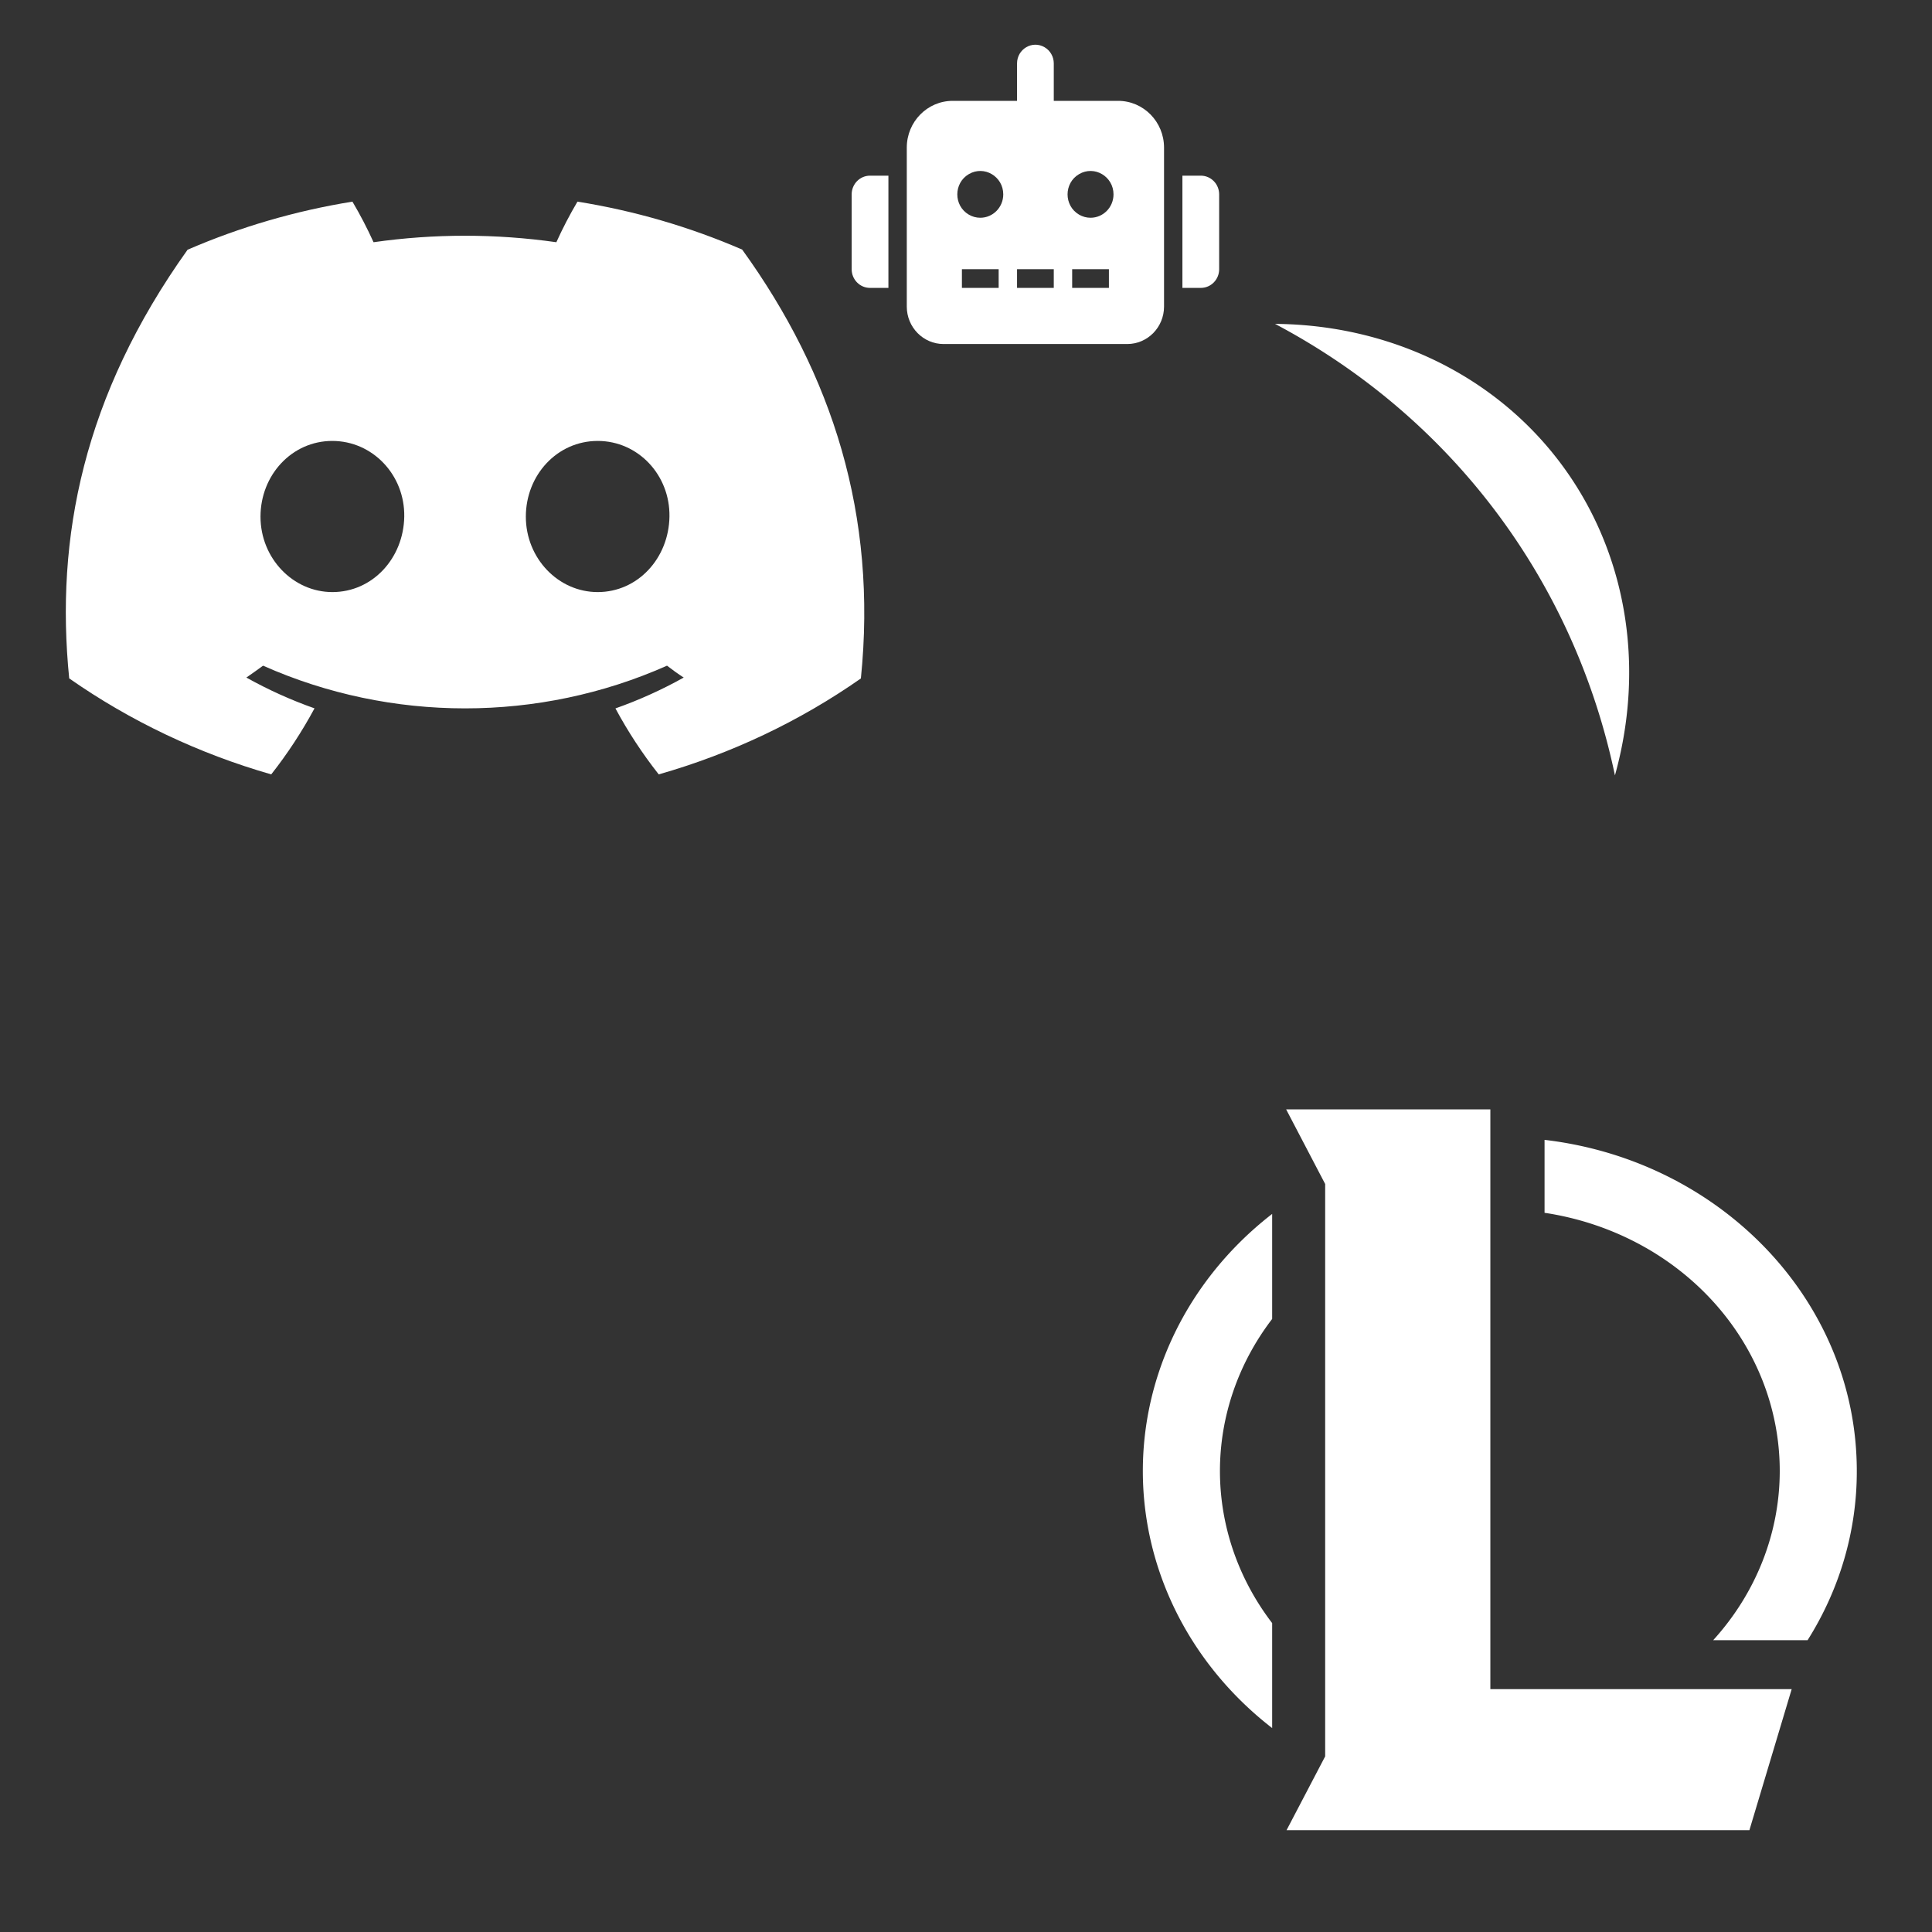 <?xml version="1.0" encoding="utf-8"?>
<svg viewBox="0 0 200 200" xmlns="http://www.w3.org/2000/svg" xmlns:bx="https://boxy-svg.com">
  <rect x="0" y="0" width="200" height="200" fill="#333333" stroke="none"/>
  <defs>
    <path id="path-0" d="M 33.957 185.665 L 69.3 205.416 C 77.872 208.33 86.715 210.817 95.287 213.732" style="fill: none;"/>
    <path id="path-1" d="M 33.957 185.665 L 69.3 205.416 C 77.872 208.33 86.715 210.817 95.287 213.732" style="fill: none;"/>
  </defs>
  <path fill="#fff" d="M 76.831 25.838 C 71.401 23.484 65.668 21.816 59.778 20.873 C 58.973 22.235 58.244 23.638 57.594 25.075 C 51.321 24.18 44.941 24.18 38.669 25.075 C 38.019 23.638 37.29 22.235 36.484 20.873 C 30.592 21.823 24.855 23.497 19.419 25.851 C 8.627 40.962 5.702 55.699 7.164 70.227 C 13.485 74.646 20.559 78.007 28.078 80.164 C 29.772 78.009 31.27 75.721 32.558 73.328 C 30.112 72.463 27.752 71.397 25.504 70.14 C 26.096 69.735 26.674 69.316 27.233 68.91 C 40.476 74.804 55.806 74.804 69.049 68.91 C 69.614 69.347 70.193 69.765 70.778 70.14 C 68.526 71.399 66.162 72.468 63.711 73.334 C 64.997 75.727 66.495 78.012 68.191 80.164 C 75.718 78.016 82.797 74.657 89.118 70.233 C 90.834 53.386 86.186 38.785 76.831 25.838 Z M 34.411 61.292 C 30.334 61.292 26.967 57.792 26.967 53.484 C 26.967 49.177 30.217 45.645 34.397 45.645 C 38.578 45.645 41.92 49.177 41.848 53.484 C 41.776 57.792 38.565 61.292 34.411 61.292 Z M 61.872 61.292 C 57.788 61.292 54.435 57.792 54.435 53.484 C 54.435 49.177 57.685 45.645 61.872 45.645 C 66.058 45.645 69.374 49.177 69.302 53.484 C 69.231 57.792 66.025 61.292 61.872 61.292 Z" style=""/>
  <path d="M 90.065 18.185 L 91.968 18.185 L 91.968 29.803 L 90.065 29.803 C 89.015 29.805 88.163 28.937 88.164 27.868 L 88.164 20.122 C 88.163 19.052 89.015 18.184 90.065 18.185 Z M 120.501 15.281 L 120.501 31.741 C 120.499 33.879 118.797 35.612 116.696 35.613 L 97.675 35.613 C 95.574 35.612 93.872 33.879 93.87 31.741 L 93.87 15.281 C 93.869 12.607 95.998 10.44 98.625 10.44 L 105.284 10.44 L 105.284 6.566 C 105.284 5.076 106.869 4.145 108.136 4.891 C 108.726 5.235 109.087 5.875 109.087 6.566 L 109.087 10.44 L 115.746 10.44 C 118.372 10.44 120.502 12.607 120.501 15.281 Z M 103.857 20.122 C 103.857 18.259 101.875 17.094 100.29 18.026 C 98.704 18.959 98.704 21.287 100.29 22.218 C 100.651 22.43 101.061 22.542 101.48 22.542 C 102.792 22.542 103.857 21.459 103.857 20.122 Z M 103.381 27.868 L 99.577 27.868 L 99.577 29.803 L 103.381 29.803 L 103.381 27.868 Z M 109.087 27.868 L 105.284 27.868 L 105.284 29.803 L 109.087 29.803 L 109.087 27.868 Z M 115.27 20.122 C 115.27 18.259 113.288 17.094 111.703 18.026 C 110.118 18.959 110.118 21.287 111.703 22.218 C 112.065 22.43 112.475 22.542 112.891 22.542 C 114.205 22.542 115.27 21.459 115.27 20.122 Z M 114.794 27.868 L 110.99 27.868 L 110.99 29.803 L 114.794 29.803 L 114.794 27.868 Z M 126.207 20.122 L 126.207 27.868 C 126.208 28.937 125.357 29.805 124.305 29.803 L 122.403 29.803 L 122.403 18.185 L 124.305 18.185 C 125.357 18.184 126.208 19.052 126.207 20.122 Z" style="fill: rgb(255, 255, 255);"/>
  <g transform="matrix(0.123, 0, 0, 0.115, 106.001, 106.229)" style="">
    <path class="cls-1" d="M438.14,168A235.31,235.31,0,0,1,580.08,552.7h79.45a299,299,0,0,0,41.4-152.25c0-153.18-114.63-279.58-262.79-298.11Z" style="fill: rgb(255, 255, 255);"/>
    <path class="cls-1" d="M208.88,631.86V537.33a235.17,235.17,0,0,1,0-273.77V169a300.44,300.44,0,0,0,0,462.83Z" style="fill: rgb(255, 255, 255);"/>
  </g>
  <polygon class="cls-1" points="154.281 114.841 133.141 114.841 137.181 122.568 137.181 181.819 133.182 189.462 181.097 189.462 185.475 174.858 154.281 174.858 154.281 114.841" style="fill: rgb(255, 255, 255);"/>
  <path style="fill: rgb(255, 255, 255); transform-box: fill-box; transform-origin: 50% 50%;" transform="matrix(-0.28, 0.227, -0.208, -0.256, -403.789, -224.546)" d="M 439.23 278.806 A 116 116 0 0 1 439.23 456.528 A 225.614 225.614 0 0 0 439.23 278.806 Z" bx:shape="crescent 364.667 367.667 116 100 0.9 1@51bce864"/>
  <path style="fill: rgb(255, 255, 255); transform-origin: 459.948px 367.667px;" transform="matrix(0.288, -0.217, 0.198, 0.263, -304.397, -315.265)" d="M 439.23 278.806 A 116 116 0 0 1 439.23 456.528 A 225.614 225.614 0 0 0 439.23 278.806 Z" bx:shape="crescent 364.667 367.667 116 100 0.9 1@51bce864"/>
</svg>